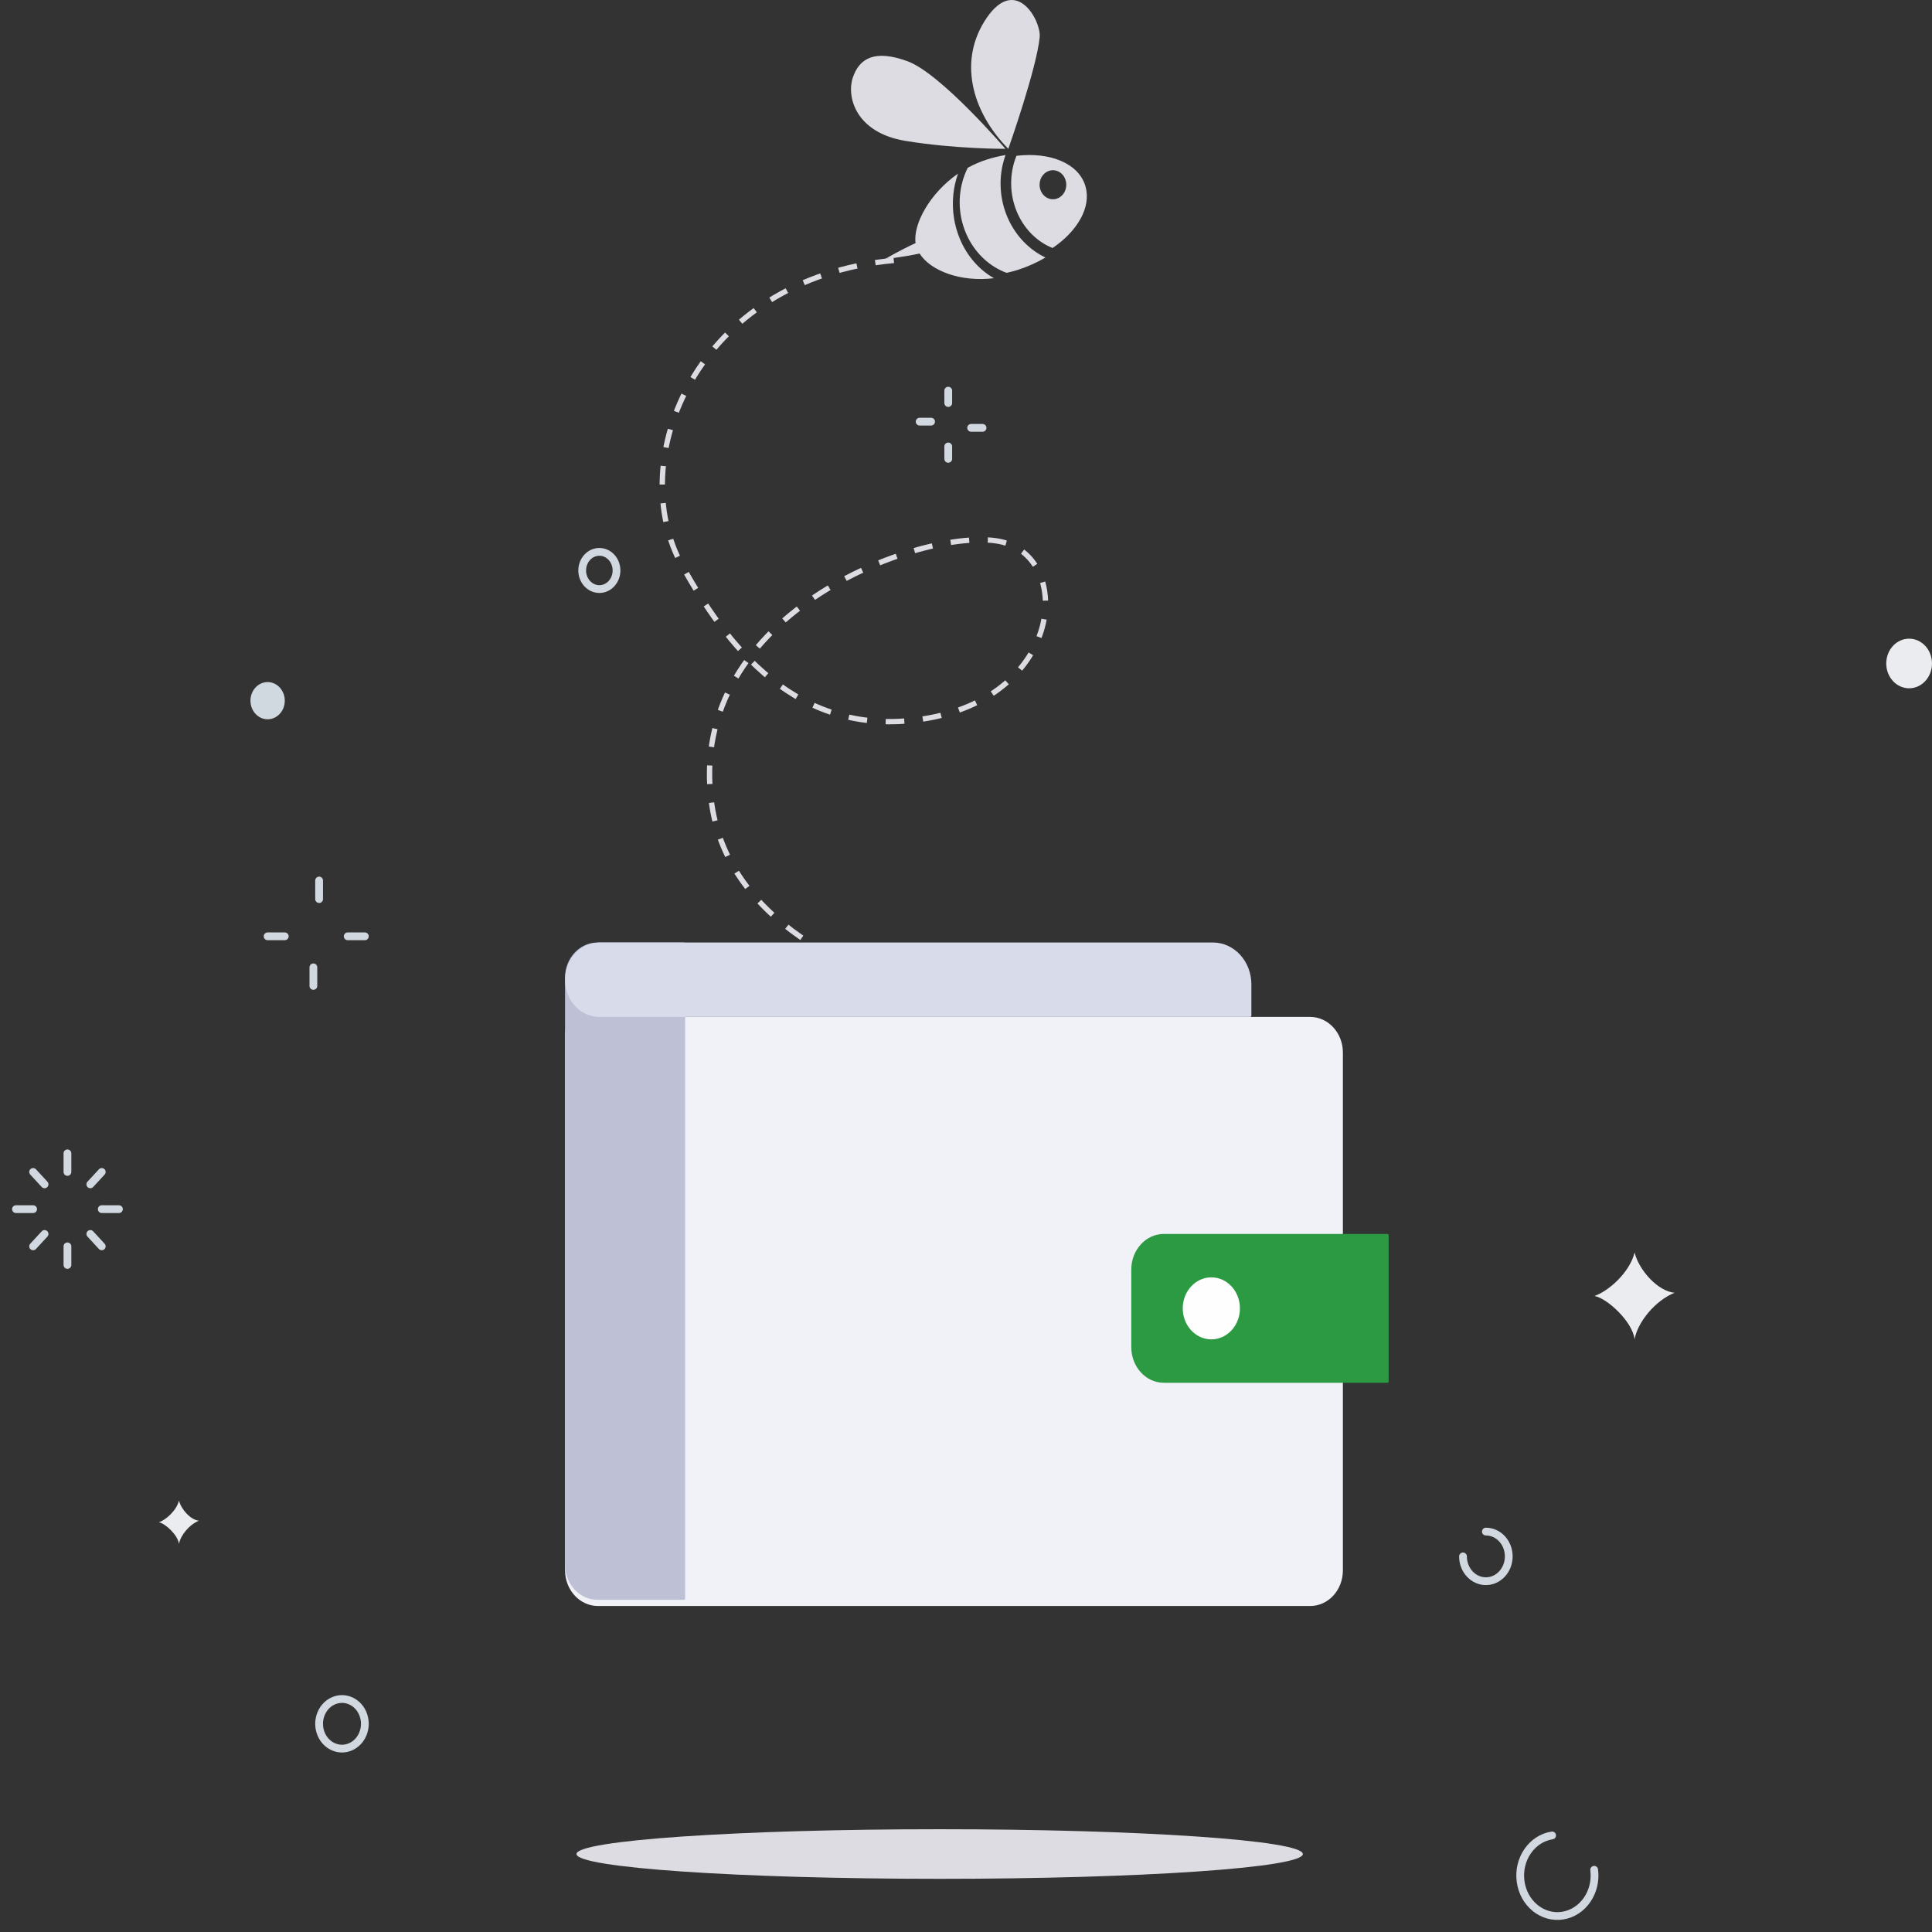<svg width="726" height="726" viewBox="0 0 726 726" fill="none" xmlns="http://www.w3.org/2000/svg">
<rect x="0" y="0" width="726" height="726" fill="#333333" stroke="none"/>
<g id="Wallet is Empty">
<path id="Fill 1" fill-rule="evenodd" clip-rule="evenodd" d="M489.582 696.697C489.582 701.845 428.481 706.019 353.107 706.019C277.732 706.019 216.627 701.845 216.627 696.697C216.627 691.552 277.732 687.378 353.107 687.378C428.481 687.378 489.582 691.552 489.582 696.697Z" fill="#DCDCE2"/>
<path id="Stroke 3" d="M335.866 97.863C261.415 104.696 234.051 173.016 256.468 212.841C272.285 240.939 299.089 278.913 349.052 269.804C399.013 260.693 403.223 210.565 376.91 203.746C350.598 196.93 256.859 228.731 267.453 302.197C275.1 355.205 341.385 370.485 341.385 370.485" stroke="#DCDCE2" stroke-width="2" stroke-dasharray="7"/>
<path id="Fill 5" fill-rule="evenodd" clip-rule="evenodd" d="M378.897 55.922C378.897 55.922 389.565 25.709 390.69 13.956C391.282 7.815 381.894 -9.284 370.908 6.532C359.921 22.349 364.933 41.742 378.897 55.922Z" fill="#DCDCE2"/>
<path id="Fill 7" fill-rule="evenodd" clip-rule="evenodd" d="M341.041 23.018C328.543 18.436 322.886 22.009 320.475 29.139C318.063 36.273 321.43 49.85 340.28 52.945C359.132 56.04 377.821 55.922 377.821 55.922C377.821 55.922 353.539 27.6 341.041 23.018Z" fill="#DCDCE2"/>
<path id="Fill 9" fill-rule="evenodd" clip-rule="evenodd" d="M376.781 61.907C377.065 60.644 377.44 59.434 377.858 58.251C375.551 58.646 373.203 59.201 370.84 59.952C368.277 60.766 365.884 61.832 363.635 63.054C362.658 65.055 361.867 67.192 361.353 69.487C358.186 83.617 365.663 97.859 378.225 102.523C379.585 102.23 380.952 101.892 382.321 101.459C386.147 100.244 389.676 98.636 392.866 96.772C380.598 90.937 373.538 76.375 376.781 61.907Z" fill="#DCDCE2"/>
<path id="Fill 11" fill-rule="evenodd" clip-rule="evenodd" d="M358.846 69.279C359.146 67.883 359.554 66.548 360.005 65.244C349.137 72.792 343.051 84.507 344.054 91.339C337.11 94.575 332.687 97.301 332.687 97.301C332.687 97.301 337.926 96.868 345.562 95.277C349.651 101.756 360.987 106.094 373.522 104.539C362.167 98.172 355.758 83.685 358.846 69.279Z" fill="#DCDCE2"/>
<path id="Fill 13" fill-rule="evenodd" clip-rule="evenodd" d="M394.498 74.727C391.812 74.025 390.147 71.089 390.793 68.148C391.438 65.227 394.153 63.416 396.837 64.118C399.536 64.824 401.185 67.772 400.542 70.695C399.893 73.634 397.199 75.431 394.498 74.727ZM381.948 58.549C381.413 59.897 380.958 61.319 380.634 62.792C377.785 75.707 384.365 88.697 395.526 93.202C404.839 86.894 410.068 77.96 407.947 70.204C405.588 61.504 394.742 57.011 381.948 58.549Z" fill="#DCDCE2"/>
<path id="Fill 15" fill-rule="evenodd" clip-rule="evenodd" d="M224.696 603.496H492.339C499.124 603.496 504.627 597.515 504.627 590.141V395.522C504.627 388.129 499.111 382.137 492.311 382.137H218.202C214.957 382.137 212.328 384.994 212.328 388.52V590.054C212.328 597.478 217.864 603.496 224.696 603.496Z" fill="#F1F2F7"/>
<path id="Fill 17" fill-rule="evenodd" clip-rule="evenodd" d="M224.532 601.166H257.01C257.259 601.166 257.463 600.946 257.463 600.674V354.668C257.463 354.396 257.259 354.176 257.01 354.176H224.532C217.79 354.176 212.328 360.08 212.328 367.367V587.975C212.328 595.26 217.79 601.166 224.532 601.166Z" fill="#BEC0D6"/>
<path id="Fill 19" fill-rule="evenodd" clip-rule="evenodd" d="M437.33 519.613H521.369C521.617 519.613 521.821 519.39 521.821 519.115V464.188C521.821 463.914 521.617 463.69 521.369 463.69H437.33C430.579 463.69 425.104 469.698 425.104 477.106V506.198C425.104 513.607 430.579 519.613 437.33 519.613Z" fill="#2C9A42"/>
<path id="Fill 21" fill-rule="evenodd" clip-rule="evenodd" d="M455.826 354.176H224.826V354.209C217.901 354.39 212.328 360.549 212.328 368.158C212.328 375.766 217.901 381.925 224.826 382.106V382.137H469.783C470.034 382.137 470.239 381.916 470.239 381.641V369.918C470.239 361.223 463.785 354.176 455.826 354.176Z" fill="#D8DBEA"/>
<path id="Fill 23" fill-rule="evenodd" clip-rule="evenodd" d="M465.94 491.65C465.94 498.085 461.129 503.301 455.194 503.301C449.258 503.301 444.448 498.085 444.448 491.65C444.448 485.215 449.258 480 455.194 480C461.129 480 465.94 485.215 465.94 491.65Z" fill="#FEFEFF"/>
<path id="Stroke 25" d="M25.343 433.397V440.388" stroke="#D2D8DF" stroke-width="2.921" stroke-linecap="round"/>
<path id="Stroke 27" d="M12.447 440.388L16.746 445.048" stroke="#D2D8DF" stroke-width="2.921" stroke-linecap="round"/>
<path id="Stroke 29" d="M6 454.368H12.448" stroke="#D2D8DF" stroke-width="2.921" stroke-linecap="round"/>
<path id="Stroke 31" d="M12.447 468.351L16.746 463.69" stroke="#D2D8DF" stroke-width="2.921" stroke-linecap="round"/>
<path id="Stroke 33" d="M25.343 475.339V468.349" stroke="#D2D8DF" stroke-width="2.921" stroke-linecap="round"/>
<path id="Stroke 35" d="M38.239 468.351L33.94 463.69" stroke="#D2D8DF" stroke-width="2.921" stroke-linecap="round"/>
<path id="Stroke 37" d="M44.687 454.368H38.239" stroke="#D2D8DF" stroke-width="2.921" stroke-linecap="round"/>
<path id="Stroke 39" d="M38.239 440.388L33.94 445.048" stroke="#D2D8DF" stroke-width="2.921" stroke-linecap="round"/>
<path id="Stroke 41" d="M356.328 146.795V151.455" stroke="#D2D8DF" stroke-width="2.921" stroke-linecap="round"/>
<path id="Stroke 43" d="M345.582 158.446H349.881" stroke="#D2D8DF" stroke-width="2.921" stroke-linecap="round"/>
<path id="Stroke 45" d="M356.328 172.426V167.766" stroke="#D2D8DF" stroke-width="2.921" stroke-linecap="round"/>
<path id="Stroke 47" d="M369.224 160.775H364.926" stroke="#D2D8DF" stroke-width="2.921" stroke-linecap="round"/>
<path id="Stroke 49" d="M119.911 330.873V337.863" stroke="#D2D8DF" stroke-width="2.921" stroke-linecap="round"/>
<path id="Stroke 51" d="M100.567 351.844H107.015" stroke="#D2D8DF" stroke-width="2.921" stroke-linecap="round"/>
<path id="Stroke 53" d="M117.761 370.485V363.495" stroke="#D2D8DF" stroke-width="2.921" stroke-linecap="round"/>
<path id="Stroke 55" d="M137.104 351.844H130.657" stroke="#D2D8DF" stroke-width="2.921" stroke-linecap="round"/>
<path id="Stroke 57" d="M558.358 575.534C563.105 575.534 566.955 579.707 566.955 584.856C566.955 590.002 563.105 594.175 558.358 594.175C553.611 594.175 549.761 590.002 549.761 584.856" stroke="#D2D8DF" stroke-width="2.921" stroke-linecap="round"/>
<path id="Stroke 59" d="M599.051 702.619C600.147 710.94 594.842 718.653 587.205 719.845C579.571 721.038 572.491 715.259 571.397 706.939C570.303 698.615 575.605 690.903 583.243 689.71" stroke="#D2D8DF" stroke-width="2.921" stroke-linecap="round"/>
<path id="Fill 61" fill-rule="evenodd" clip-rule="evenodd" d="M599.194 486.99C604.405 485.203 612.391 478.208 614.24 470.681C615.915 477.335 622.942 485.203 629.284 485.801C622.147 488.578 615.322 496.825 614.24 503.302C613.502 496.699 604.065 487.952 599.194 486.99Z" fill="#EBECEF"/>
<path id="Fill 63" fill-rule="evenodd" clip-rule="evenodd" d="M59.731 572.037C62.337 571.145 66.33 567.646 67.255 563.883C68.092 567.209 71.604 571.145 74.776 571.444C71.207 572.831 67.795 576.954 67.255 580.193C66.885 576.893 62.167 572.518 59.731 572.037Z" fill="#EBECEF"/>
<path id="Fill 65" fill-rule="evenodd" clip-rule="evenodd" d="M107.015 263.3C107.015 267.162 104.127 270.29 100.567 270.29C97.004 270.29 94.119 267.162 94.119 263.3C94.119 259.438 97.004 256.31 100.567 256.31C104.127 256.31 107.015 259.438 107.015 263.3Z" fill="#D1D9E0"/>
<path id="Fill 69" fill-rule="evenodd" clip-rule="evenodd" d="M726 249.319C726 254.469 722.152 258.641 717.404 258.641C712.654 258.641 708.806 254.469 708.806 249.319C708.806 244.172 712.654 240 717.404 240C722.152 240 726 244.172 726 249.319Z" fill="#EBECEF"/>
<path id="Stroke 73" fill-rule="evenodd" clip-rule="evenodd" d="M231.671 214.368C231.671 218.23 228.784 221.359 225.224 221.359C221.661 221.359 218.776 218.23 218.776 214.368C218.776 210.506 221.661 207.378 225.224 207.378C228.784 207.378 231.671 210.506 231.671 214.368Z" stroke="#D2D8DF" stroke-width="2.921" stroke-linecap="round"/>
<path id="Stroke 75" fill-rule="evenodd" clip-rule="evenodd" d="M131.564 656.476C127.127 658.305 122.163 655.89 120.476 651.08C118.786 646.27 121.016 640.889 125.452 639.059C129.889 637.227 134.853 639.644 136.541 644.454C138.228 649.264 136 654.646 131.564 656.476Z" stroke="#D2D8DF" stroke-width="2.921" stroke-linecap="round"/>
</g>
</svg>
